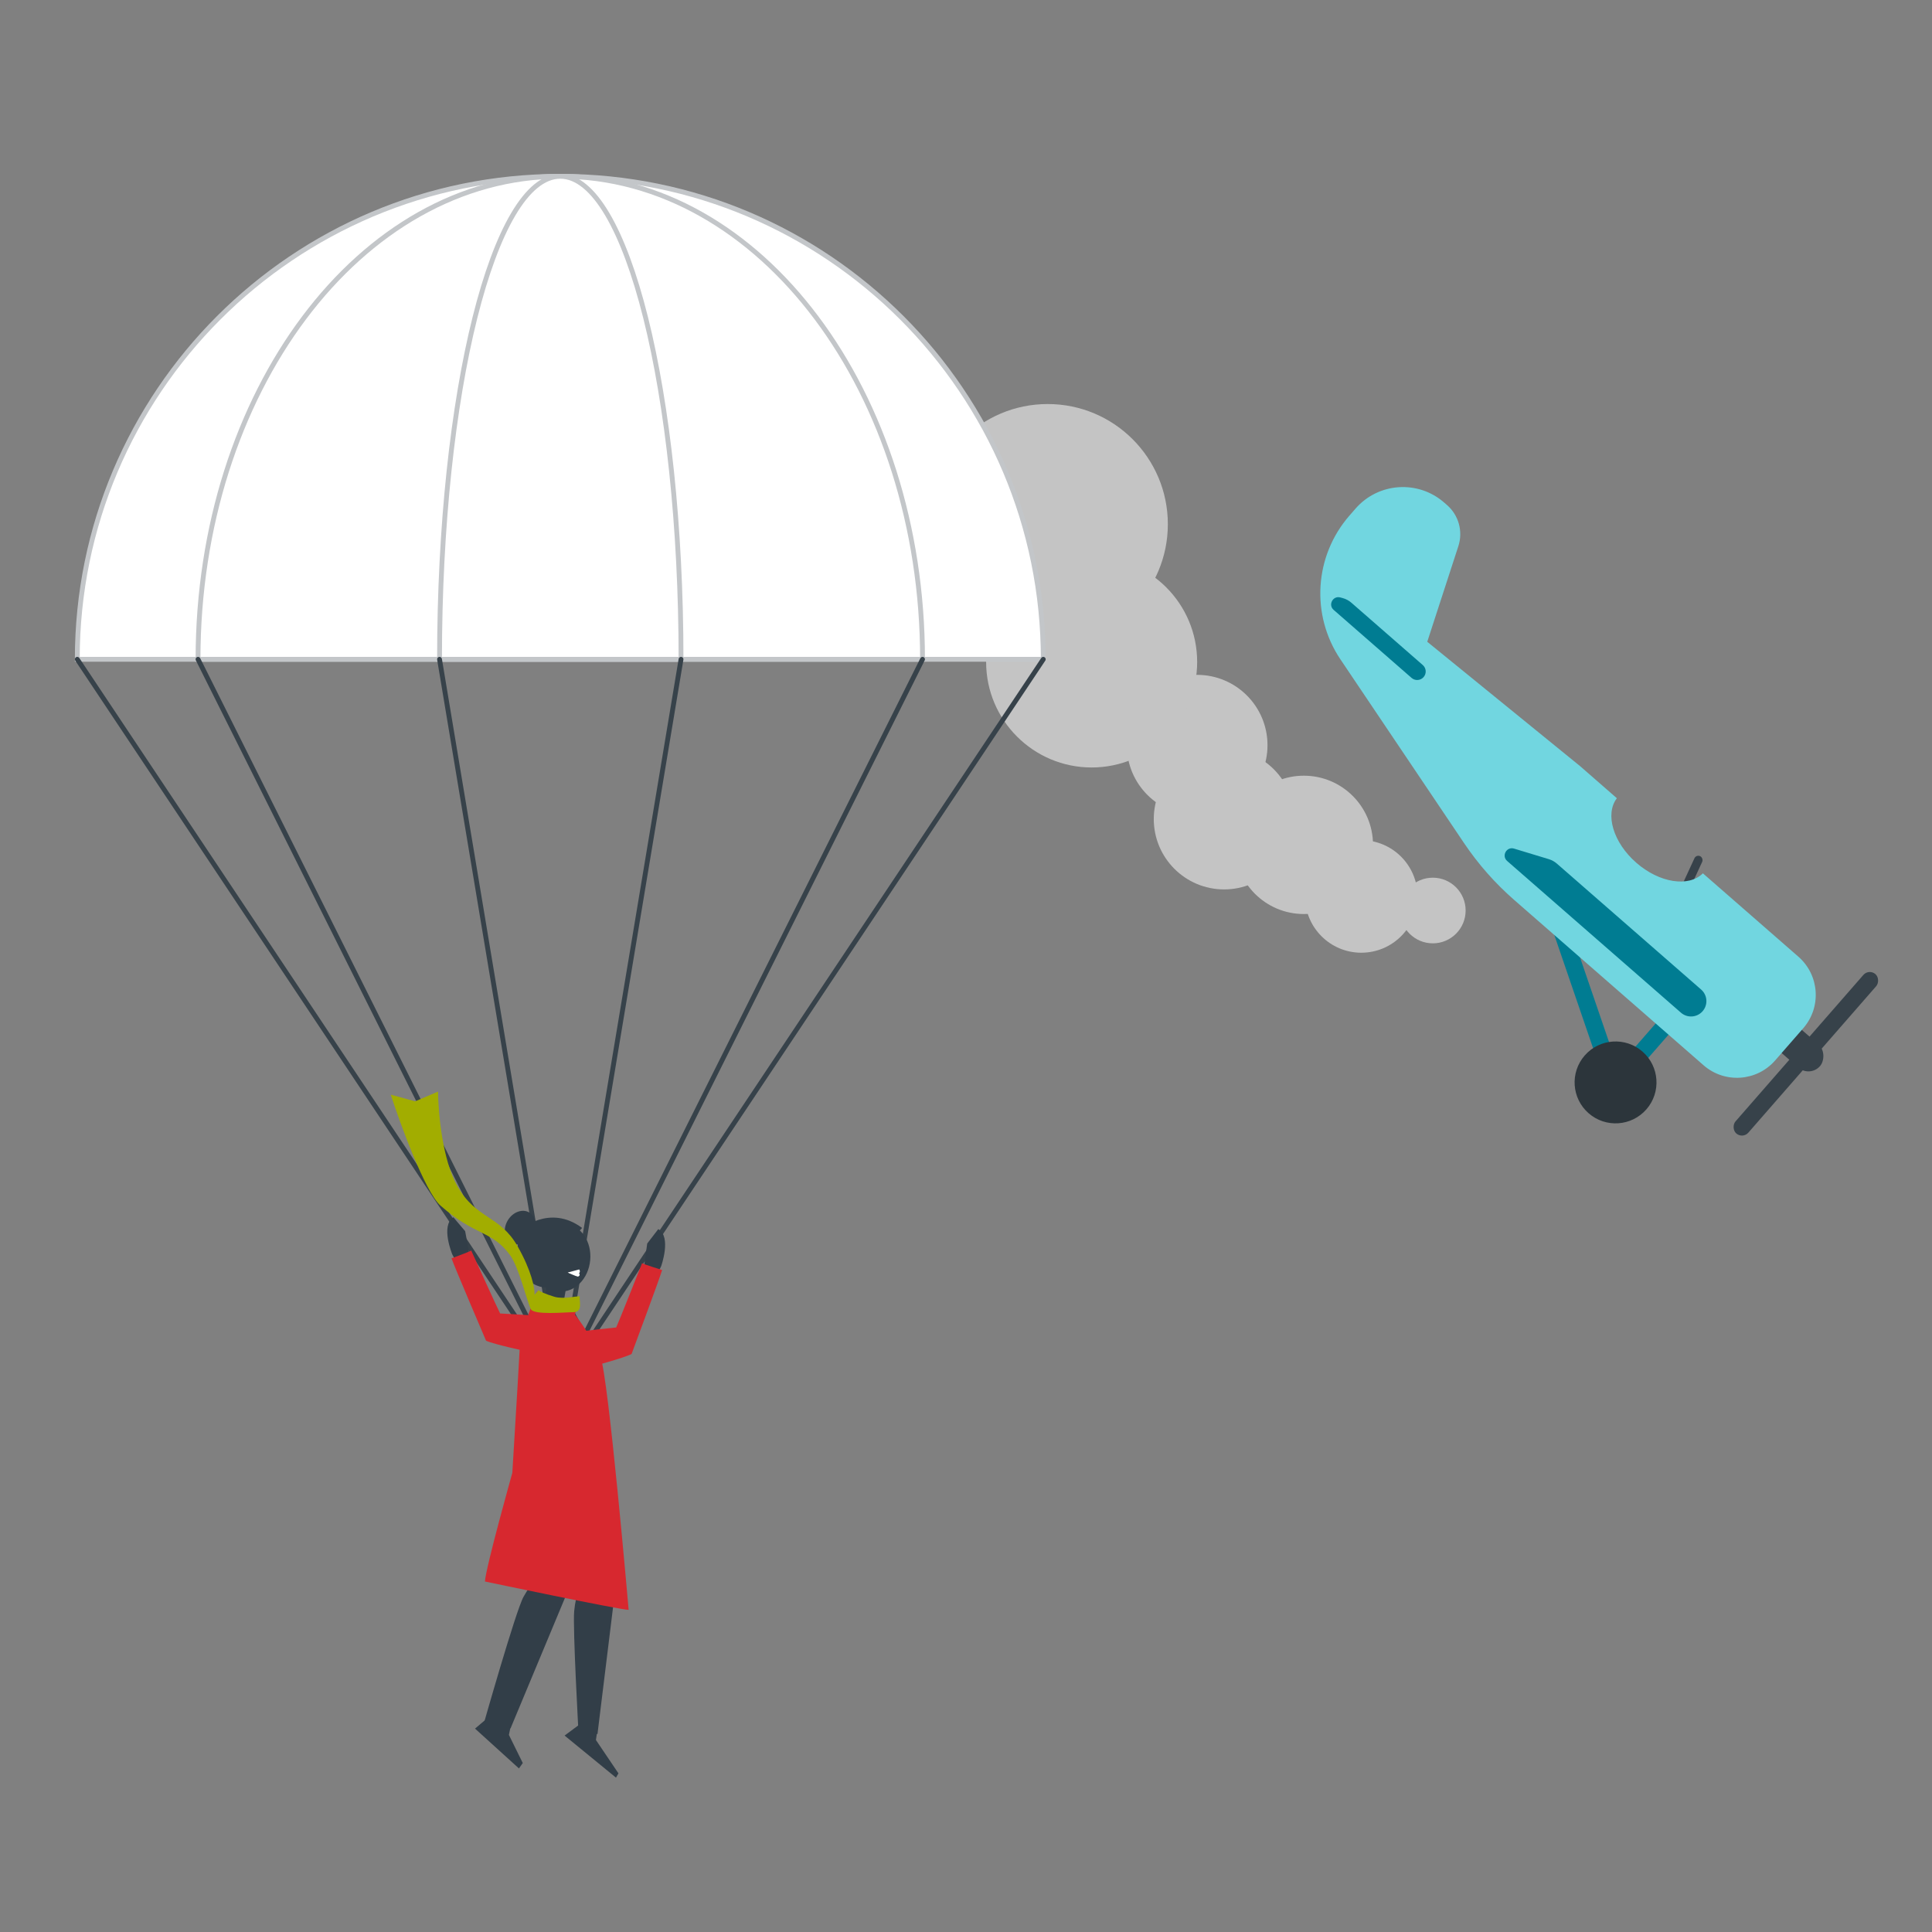 <svg width="800" height="800" viewBox="0 0 800 800" fill="none" xmlns="http://www.w3.org/2000/svg">
<rect x="0" y="0" width="800" height="800" fill="#808080" stroke="none"/>
<g clip-path="url(#clip0)">
<rect x="688.138" y="420.87" width="7.064" height="24.018" transform="rotate(41.118 688.138 420.87)" fill="#007C92"/>
<rect x="773.907" y="401.033" width="7.064" height="87.594" rx="3.532" transform="rotate(41.118 773.907 401.033)" fill="#37424A"/>
<rect width="3.532" height="16.954" rx="1.766" transform="matrix(0.908 0.419 -0.419 0.908 702.38 353.774)" fill="#37424A"/>
<rect x="740.772" y="421.805" width="22.606" height="12.715" rx="6.358" transform="rotate(41.118 740.772 421.805)" fill="#37424A"/>
<rect width="7.064" height="72.762" transform="matrix(0.946 -0.324 0.324 0.946 640.931 379.343)" fill="#007C92"/>
<ellipse cx="668.966" cy="448.205" rx="16.954" ry="16.954" transform="rotate(41.118 668.966 448.205)" fill="#2C353B"/>
<path fill-rule="evenodd" clip-rule="evenodd" d="M669.507 330.53L654.322 317.274L590.995 265.746L603.88 226.138C605.863 220.042 604.016 213.351 599.187 209.135L597.999 208.098C587.181 198.655 570.757 199.77 561.314 210.587L558.797 213.471C544.202 230.191 542.667 254.633 555.056 273.047L606.206 349.071C612.089 357.815 619.088 365.752 627.027 372.682L705.42 441.112C714.157 448.739 727.423 447.839 735.05 439.102L746.684 425.774C754.311 417.037 753.411 403.771 744.674 396.144L705.128 361.624C699.276 367.473 687.137 365.61 677.562 357.252C667.987 348.894 664.502 337.119 669.507 330.53Z" fill="#71D6E0"/>
<path d="M641.356 355.768C642.574 356.138 643.7 356.762 644.659 357.599L704.407 409.753C707.052 412.062 707.324 416.078 705.015 418.724C702.706 421.369 698.69 421.641 696.045 419.332L624.085 356.518C621.65 354.392 623.836 350.448 626.929 351.387L641.356 355.768Z" fill="#007C92"/>
<path d="M555.999 247.66C557.32 248.017 558.542 248.67 559.572 249.569L589.146 275.384C590.616 276.667 590.767 278.898 589.484 280.368C588.201 281.838 585.97 281.989 584.501 280.706L552.24 252.546C549.844 250.454 551.923 246.561 554.995 247.389L555.999 247.66Z" fill="#007C92"/>
<ellipse cx="593.294" cy="377.024" rx="13.593" ry="13.593" fill="#C4C4C4"/>
<circle cx="563.681" cy="371.198" r="23.302" fill="#C4C4C4"/>
<circle cx="539.893" cy="349.838" r="28.642" fill="#C4C4C4"/>
<circle cx="506.882" cy="339.158" r="29.128" fill="#C4C4C4"/>
<circle cx="495.716" cy="308.573" r="29.128" fill="#C4C4C4"/>
<circle cx="452.025" cy="274.106" r="43.692" fill="#C4C4C4"/>
<circle cx="433.82" cy="217.064" r="49.76" fill="#C4C4C4"/>
<path d="M32.501 272.5C32.77 162.549 121.986 73.5 232 73.5C342.014 73.5 431.23 162.549 431.499 272.5H32.501Z" fill="white" stroke="#C3C6C9"/>
<path d="M232 73C121.543 73 32 162.543 32 273H432C432 162.543 342.457 73 232 73Z" fill="white" stroke="#C3C6C9" stroke-width="2"/>
<path d="M232 73C149.157 73 82 162.543 82 273H382C382 162.543 314.843 73 232 73Z" fill="white" stroke="#C3C6C9" stroke-width="2"/>
<path d="M232 73C204.386 73 182 162.543 182 273H282C282 162.543 259.614 73 232 73Z" fill="white" stroke="#C3C6C9" stroke-width="2"/>
<path d="M32 273L232 573L432 273" stroke="#37424A" stroke-width="2" stroke-linecap="round" stroke-linejoin="round"/>
<path d="M82 273L232 573L382 273" stroke="#37424A" stroke-width="2" stroke-linecap="round" stroke-linejoin="round"/>
<path d="M182 273L232 573L282 273" stroke="#37424A" stroke-width="2" stroke-linecap="round" stroke-linejoin="round"/>
<path d="M211.703 713.675L210.728 718.385L216.47 730.037L214.884 732.269L196.698 715.777L205.71 708.151L211.703 713.675Z" fill="#323E48"/>
<path d="M233.442 538.86L225.448 538.397L227.339 525.946L235.565 526.708L233.442 538.86Z" fill="#323E48"/>
<path d="M224.984 538.496C224.984 538.496 219.112 539.125 218.316 549.159C218.15 551.146 219.311 568.894 219.311 568.894L216.823 597.041L236.494 597.836L243.758 570.12L245.516 568.464C247.871 566.245 248.402 562.735 246.876 559.888L235.432 538.86L224.984 538.496Z" fill="#323E48"/>
<path d="M244.39 521.833C245.106 514.112 240.526 507.376 234.16 506.788C227.794 506.199 222.052 511.981 221.336 519.702C220.62 527.423 225.2 534.159 231.566 534.748C237.932 535.336 243.674 529.554 244.39 521.833Z" fill="#323E48"/>
<path d="M220.432 511.444C222.553 508.002 222.008 503.82 219.215 502.105C216.422 500.39 212.438 501.791 210.317 505.234C208.196 508.676 208.74 512.858 211.534 514.573C214.327 516.288 218.311 514.887 220.432 511.444Z" fill="#323E48"/>
<path d="M211.417 715.654L199.741 715.754C199.741 715.754 213.606 666.779 216.791 661.182C219.743 656.017 222.96 651.877 222.96 651.877L215.397 615.32L240.474 645.983L211.417 715.654Z" fill="#323E48"/>
<path d="M219.875 593.134L218.084 594.756C213.573 600.849 212.345 608.763 214.866 615.916L240.839 654.924C240.839 654.924 238.417 659.924 237.754 667.176C237.124 674.031 239.579 717.939 239.579 717.939L247.407 718.006L255.069 655.619L236.56 591.544L219.875 593.134Z" fill="#323E48"/>
<path d="M247.467 715.743L246.761 720.5L256.083 734.302L255.066 736.08L233.782 718.66L242.824 711.947L247.467 715.743Z" fill="#323E48"/>
<path d="M227.505 533.297C227.505 533.297 210.322 534.39 215.198 509.356C215.198 509.356 227.472 498.329 241.038 508.462C241.038 508.462 233.708 516.674 230.689 519.191C230.689 519.191 223.69 519.025 228.268 525.052L227.505 533.297Z" fill="#323E48"/>
<path d="M239.645 537.271L238.086 544.357C238.086 544.357 245.317 553.563 248.634 561.842C251.951 570.12 260.308 666.609 260.308 666.609C256.758 666.609 200.808 654.869 200.808 654.869C201.106 649.174 212.146 609.856 212.146 609.856L214.336 573.563L215.464 553.563C216.16 552.636 219.046 543.595 219.046 543.595L222.33 534.82C229.827 541.112 239.645 537.271 239.645 537.271Z" fill="#D7282F"/>
<path d="M214.283 515.989C220.136 526.247 221.477 533.463 221.333 536.139L223.039 534.217C223.072 534.595 226.038 535.917 229.577 536.967C233.5 538.131 239.248 536.515 240.039 536.826C239.828 538.747 241.439 543.348 237.423 543.348C234.154 543.348 220.994 544.675 219.769 542.044C218.066 538.313 214.822 524.654 211.178 519.687C203.63 509.396 196.665 511.882 182.357 499.174C175.998 493.526 165.499 464.748 161.812 453.279L171.897 456.042L181.38 452.011C181.448 460.526 183.155 480.295 189.435 491.245C197.285 504.934 206.968 503.167 214.283 515.989Z" fill="#A2AD00"/>
<path d="M273.763 524.319C273.763 524.319 278.165 512.139 272.585 508.946L267.997 514.915L266.184 528.072L270.149 531.88L273.763 524.319Z" fill="#323E48"/>
<path d="M261.525 560.659C258.102 562.418 244.234 566.058 244.234 566.058L237.81 551.692C239.808 551.264 255.157 549.671 255.157 549.671C255.95 548.09 265.868 523.059 265.868 523.059C266.613 523.55 274.172 525.884 274.172 525.884C273.141 529.445 261.525 560.659 261.525 560.659Z" fill="#D7282F"/>
<path d="M187.296 519.46C187.296 519.46 182.314 507.507 187.734 504.046L192.603 509.786L195.046 522.84L191.27 526.837L187.296 519.46Z" fill="#323E48"/>
<path d="M201.266 555.164C204.77 556.755 218.795 559.716 218.795 559.716L224.521 545.054C222.505 544.723 207.098 543.879 207.098 543.879C206.23 542.338 195.121 517.817 195.121 517.817C194.4 518.344 186.963 521.043 186.963 521.043C188.164 524.55 201.266 555.164 201.266 555.164Z" fill="#D7282F"/>
<path d="M235.067 526.94L239.844 525.649C239.844 525.649 240.474 526.476 239.778 527.238C239.114 528 235.067 526.94 235.067 526.94Z" fill="white"/>
<path d="M235.101 526.94C235.101 526.94 238.385 528.463 239.313 528.628C239.313 528.628 240.541 528.231 239.778 527.238L235.101 526.94Z" fill="white"/>
</g>
<defs>
<clipPath id="clip0">
<rect width="800" height="800" fill="white"/>
</clipPath>
</defs>
</svg>

